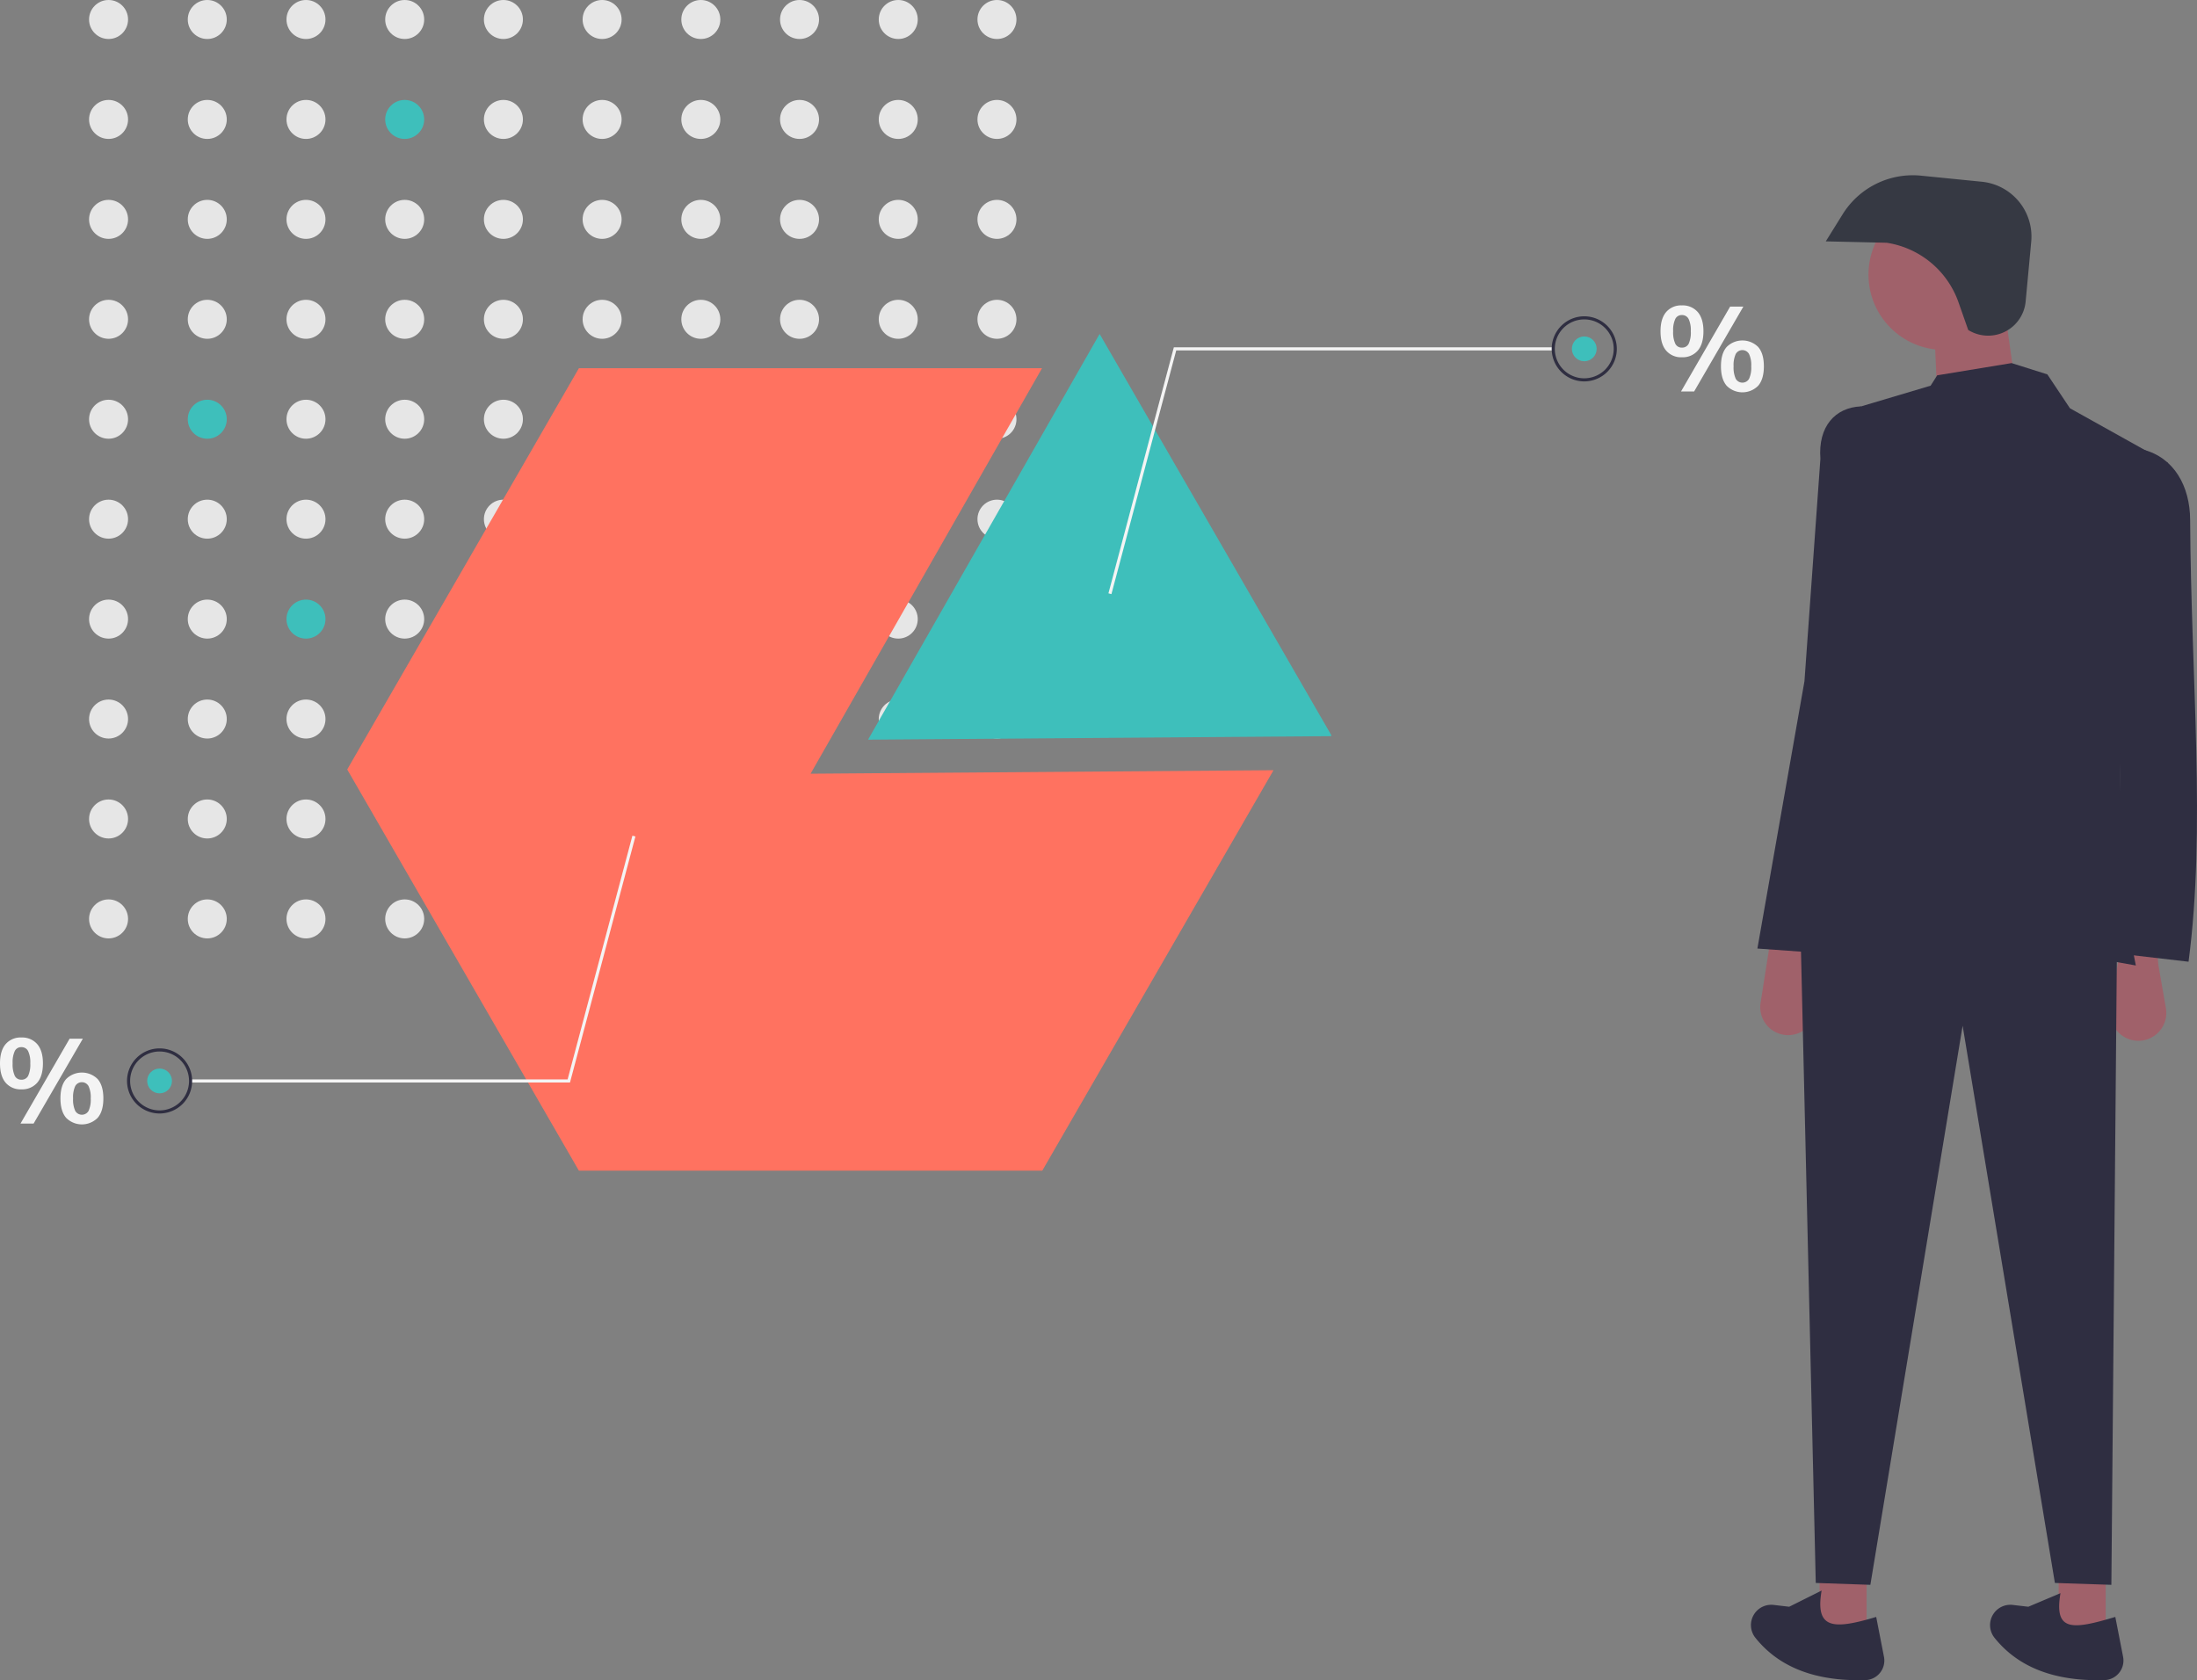 <svg xmlns="http://www.w3.org/2000/svg" width="868.344" height="664.186" viewBox="0 0 868.344 664.186">
  <rect x="0" y="0" width="868.344" height="664.186" fill="#808080" stroke="none"/>
  <g id="undraw_statistic_chart_38b6_1_" data-name="undraw_statistic_chart_38b6 (1)" transform="translate(0 -0.001)">
    <circle id="Ellipse_2" data-name="Ellipse 2" cx="7.707" cy="7.707" r="7.707" transform="translate(35.201 0.001)" fill="#e6e6e6"/>
    <circle id="Ellipse_3" data-name="Ellipse 3" cx="7.707" cy="7.707" r="7.707" transform="translate(74.215 0.001)" fill="#e6e6e6"/>
    <circle id="Ellipse_4" data-name="Ellipse 4" cx="7.707" cy="7.707" r="7.707" transform="translate(113.23 0.001)" fill="#e6e6e6"/>
    <circle id="Ellipse_5" data-name="Ellipse 5" cx="7.707" cy="7.707" r="7.707" transform="translate(152.245 0.001)" fill="#e6e6e6"/>
    <circle id="Ellipse_6" data-name="Ellipse 6" cx="7.707" cy="7.707" r="7.707" transform="translate(191.26 0.001)" fill="#e6e6e6"/>
    <circle id="Ellipse_7" data-name="Ellipse 7" cx="7.707" cy="7.707" r="7.707" transform="translate(230.274 0.001)" fill="#e6e6e6"/>
    <circle id="Ellipse_8" data-name="Ellipse 8" cx="7.707" cy="7.707" r="7.707" transform="translate(269.289 0.001)" fill="#e6e6e6"/>
    <circle id="Ellipse_9" data-name="Ellipse 9" cx="7.707" cy="7.707" r="7.707" transform="translate(308.303 0.001)" fill="#e6e6e6"/>
    <circle id="Ellipse_10" data-name="Ellipse 10" cx="7.707" cy="7.707" r="7.707" transform="translate(347.318 0.001)" fill="#e6e6e6"/>
    <circle id="Ellipse_11" data-name="Ellipse 11" cx="7.707" cy="7.707" r="7.707" transform="translate(386.333 0.001)" fill="#e6e6e6"/>
    <circle id="Ellipse_12" data-name="Ellipse 12" cx="7.707" cy="7.707" r="7.707" transform="translate(35.201 39.505)" fill="#e6e6e6"/>
    <circle id="Ellipse_13" data-name="Ellipse 13" cx="7.707" cy="7.707" r="7.707" transform="translate(74.215 39.505)" fill="#e6e6e6"/>
    <circle id="Ellipse_14" data-name="Ellipse 14" cx="7.707" cy="7.707" r="7.707" transform="translate(113.23 39.505)" fill="#e6e6e6"/>
    <circle id="Ellipse_15" data-name="Ellipse 15" cx="7.707" cy="7.707" r="7.707" transform="translate(152.245 39.505)" fill="#3ebfbb"/>
    <circle id="Ellipse_16" data-name="Ellipse 16" cx="7.707" cy="7.707" r="7.707" transform="translate(191.26 39.505)" fill="#e6e6e6"/>
    <circle id="Ellipse_17" data-name="Ellipse 17" cx="7.707" cy="7.707" r="7.707" transform="translate(230.274 39.505)" fill="#e6e6e6"/>
    <circle id="Ellipse_18" data-name="Ellipse 18" cx="7.707" cy="7.707" r="7.707" transform="translate(269.289 39.505)" fill="#e6e6e6"/>
    <circle id="Ellipse_19" data-name="Ellipse 19" cx="7.707" cy="7.707" r="7.707" transform="translate(308.303 39.505)" fill="#e6e6e6"/>
    <circle id="Ellipse_20" data-name="Ellipse 20" cx="7.707" cy="7.707" r="7.707" transform="translate(347.318 39.505)" fill="#e6e6e6"/>
    <circle id="Ellipse_21" data-name="Ellipse 21" cx="7.707" cy="7.707" r="7.707" transform="translate(386.333 39.505)" fill="#e6e6e6"/>
    <circle id="Ellipse_22" data-name="Ellipse 22" cx="7.707" cy="7.707" r="7.707" transform="translate(35.201 79.01)" fill="#e6e6e6"/>
    <circle id="Ellipse_23" data-name="Ellipse 23" cx="7.707" cy="7.707" r="7.707" transform="translate(74.215 79.01)" fill="#e6e6e6"/>
    <circle id="Ellipse_24" data-name="Ellipse 24" cx="7.707" cy="7.707" r="7.707" transform="translate(113.23 79.01)" fill="#e6e6e6"/>
    <circle id="Ellipse_25" data-name="Ellipse 25" cx="7.707" cy="7.707" r="7.707" transform="translate(152.245 79.01)" fill="#e6e6e6"/>
    <circle id="Ellipse_26" data-name="Ellipse 26" cx="7.707" cy="7.707" r="7.707" transform="translate(191.26 79.01)" fill="#e6e6e6"/>
    <circle id="Ellipse_27" data-name="Ellipse 27" cx="7.707" cy="7.707" r="7.707" transform="translate(230.274 79.01)" fill="#e6e6e6"/>
    <circle id="Ellipse_28" data-name="Ellipse 28" cx="7.707" cy="7.707" r="7.707" transform="translate(269.289 79.01)" fill="#e6e6e6"/>
    <circle id="Ellipse_29" data-name="Ellipse 29" cx="7.707" cy="7.707" r="7.707" transform="translate(308.303 79.01)" fill="#e6e6e6"/>
    <circle id="Ellipse_30" data-name="Ellipse 30" cx="7.707" cy="7.707" r="7.707" transform="translate(347.318 79.01)" fill="#e6e6e6"/>
    <circle id="Ellipse_31" data-name="Ellipse 31" cx="7.707" cy="7.707" r="7.707" transform="translate(386.333 79.01)" fill="#e6e6e6"/>
    <circle id="Ellipse_32" data-name="Ellipse 32" cx="7.707" cy="7.707" r="7.707" transform="translate(35.201 118.514)" fill="#e6e6e6"/>
    <circle id="Ellipse_33" data-name="Ellipse 33" cx="7.707" cy="7.707" r="7.707" transform="translate(74.215 118.514)" fill="#e6e6e6"/>
    <circle id="Ellipse_34" data-name="Ellipse 34" cx="7.707" cy="7.707" r="7.707" transform="translate(113.23 118.514)" fill="#e6e6e6"/>
    <circle id="Ellipse_35" data-name="Ellipse 35" cx="7.707" cy="7.707" r="7.707" transform="translate(152.245 118.514)" fill="#e6e6e6"/>
    <circle id="Ellipse_36" data-name="Ellipse 36" cx="7.707" cy="7.707" r="7.707" transform="translate(191.26 118.514)" fill="#e6e6e6"/>
    <circle id="Ellipse_37" data-name="Ellipse 37" cx="7.707" cy="7.707" r="7.707" transform="translate(230.274 118.514)" fill="#e6e6e6"/>
    <circle id="Ellipse_38" data-name="Ellipse 38" cx="7.707" cy="7.707" r="7.707" transform="translate(269.289 118.514)" fill="#e6e6e6"/>
    <circle id="Ellipse_39" data-name="Ellipse 39" cx="7.707" cy="7.707" r="7.707" transform="translate(308.303 118.514)" fill="#e6e6e6"/>
    <circle id="Ellipse_40" data-name="Ellipse 40" cx="7.707" cy="7.707" r="7.707" transform="translate(347.318 118.514)" fill="#e6e6e6"/>
    <circle id="Ellipse_41" data-name="Ellipse 41" cx="7.707" cy="7.707" r="7.707" transform="translate(386.333 118.514)" fill="#e6e6e6"/>
    <circle id="Ellipse_42" data-name="Ellipse 42" cx="7.707" cy="7.707" r="7.707" transform="translate(35.201 158.019)" fill="#e6e6e6"/>
    <circle id="Ellipse_43" data-name="Ellipse 43" cx="7.707" cy="7.707" r="7.707" transform="translate(74.215 158.019)" fill="#3ebfbb"/>
    <circle id="Ellipse_44" data-name="Ellipse 44" cx="7.707" cy="7.707" r="7.707" transform="translate(113.23 158.019)" fill="#e6e6e6"/>
    <circle id="Ellipse_45" data-name="Ellipse 45" cx="7.707" cy="7.707" r="7.707" transform="translate(152.245 158.019)" fill="#e6e6e6"/>
    <circle id="Ellipse_46" data-name="Ellipse 46" cx="7.707" cy="7.707" r="7.707" transform="translate(191.26 158.019)" fill="#e6e6e6"/>
    <circle id="Ellipse_47" data-name="Ellipse 47" cx="7.707" cy="7.707" r="7.707" transform="translate(230.274 158.019)" fill="#e6e6e6"/>
    <circle id="Ellipse_48" data-name="Ellipse 48" cx="7.707" cy="7.707" r="7.707" transform="translate(269.289 158.019)" fill="#e6e6e6"/>
    <circle id="Ellipse_49" data-name="Ellipse 49" cx="7.707" cy="7.707" r="7.707" transform="translate(308.303 158.019)" fill="#e6e6e6"/>
    <circle id="Ellipse_50" data-name="Ellipse 50" cx="7.707" cy="7.707" r="7.707" transform="translate(347.318 158.019)" fill="#e6e6e6"/>
    <circle id="Ellipse_51" data-name="Ellipse 51" cx="7.707" cy="7.707" r="7.707" transform="translate(386.333 158.019)" fill="#e6e6e6"/>
    <circle id="Ellipse_52" data-name="Ellipse 52" cx="7.707" cy="7.707" r="7.707" transform="translate(35.201 197.523)" fill="#e6e6e6"/>
    <circle id="Ellipse_53" data-name="Ellipse 53" cx="7.707" cy="7.707" r="7.707" transform="translate(74.215 197.523)" fill="#e6e6e6"/>
    <circle id="Ellipse_54" data-name="Ellipse 54" cx="7.707" cy="7.707" r="7.707" transform="translate(113.23 197.523)" fill="#e6e6e6"/>
    <circle id="Ellipse_55" data-name="Ellipse 55" cx="7.707" cy="7.707" r="7.707" transform="translate(152.245 197.523)" fill="#e6e6e6"/>
    <circle id="Ellipse_56" data-name="Ellipse 56" cx="7.707" cy="7.707" r="7.707" transform="translate(191.26 197.523)" fill="#e6e6e6"/>
    <circle id="Ellipse_57" data-name="Ellipse 57" cx="7.707" cy="7.707" r="7.707" transform="translate(230.274 197.523)" fill="#e6e6e6"/>
    <circle id="Ellipse_58" data-name="Ellipse 58" cx="7.707" cy="7.707" r="7.707" transform="translate(269.289 197.523)" fill="#e6e6e6"/>
    <circle id="Ellipse_59" data-name="Ellipse 59" cx="7.707" cy="7.707" r="7.707" transform="translate(308.303 197.523)" fill="#e6e6e6"/>
    <circle id="Ellipse_60" data-name="Ellipse 60" cx="7.707" cy="7.707" r="7.707" transform="translate(347.318 197.523)" fill="#e6e6e6"/>
    <circle id="Ellipse_61" data-name="Ellipse 61" cx="7.707" cy="7.707" r="7.707" transform="translate(386.333 197.523)" fill="#e6e6e6"/>
    <circle id="Ellipse_62" data-name="Ellipse 62" cx="7.707" cy="7.707" r="7.707" transform="translate(35.201 237.027)" fill="#e6e6e6"/>
    <circle id="Ellipse_63" data-name="Ellipse 63" cx="7.707" cy="7.707" r="7.707" transform="translate(74.215 237.027)" fill="#e6e6e6"/>
    <circle id="Ellipse_64" data-name="Ellipse 64" cx="7.707" cy="7.707" r="7.707" transform="translate(113.23 237.027)" fill="#3ebfbb"/>
    <circle id="Ellipse_65" data-name="Ellipse 65" cx="7.707" cy="7.707" r="7.707" transform="translate(152.245 237.027)" fill="#e6e6e6"/>
    <circle id="Ellipse_66" data-name="Ellipse 66" cx="7.707" cy="7.707" r="7.707" transform="translate(191.26 237.027)" fill="#e6e6e6"/>
    <circle id="Ellipse_67" data-name="Ellipse 67" cx="7.707" cy="7.707" r="7.707" transform="translate(230.274 237.027)" fill="#e6e6e6"/>
    <circle id="Ellipse_68" data-name="Ellipse 68" cx="7.707" cy="7.707" r="7.707" transform="translate(269.289 237.027)" fill="#e6e6e6"/>
    <circle id="Ellipse_69" data-name="Ellipse 69" cx="7.707" cy="7.707" r="7.707" transform="translate(308.303 237.027)" fill="#e6e6e6"/>
    <circle id="Ellipse_70" data-name="Ellipse 70" cx="7.707" cy="7.707" r="7.707" transform="translate(347.318 237.027)" fill="#e6e6e6"/>
    <circle id="Ellipse_71" data-name="Ellipse 71" cx="7.707" cy="7.707" r="7.707" transform="translate(386.333 237.027)" fill="#e6e6e6"/>
    <circle id="Ellipse_72" data-name="Ellipse 72" cx="7.707" cy="7.707" r="7.707" transform="translate(35.201 276.532)" fill="#e6e6e6"/>
    <circle id="Ellipse_73" data-name="Ellipse 73" cx="7.707" cy="7.707" r="7.707" transform="translate(74.215 276.532)" fill="#e6e6e6"/>
    <circle id="Ellipse_74" data-name="Ellipse 74" cx="7.707" cy="7.707" r="7.707" transform="translate(113.23 276.532)" fill="#e6e6e6"/>
    <circle id="Ellipse_75" data-name="Ellipse 75" cx="7.707" cy="7.707" r="7.707" transform="translate(152.245 276.532)" fill="#e6e6e6"/>
    <circle id="Ellipse_76" data-name="Ellipse 76" cx="7.707" cy="7.707" r="7.707" transform="translate(191.26 276.532)" fill="#e6e6e6"/>
    <circle id="Ellipse_77" data-name="Ellipse 77" cx="7.707" cy="7.707" r="7.707" transform="translate(230.274 276.532)" fill="#e6e6e6"/>
    <circle id="Ellipse_78" data-name="Ellipse 78" cx="7.707" cy="7.707" r="7.707" transform="translate(269.289 276.532)" fill="#e6e6e6"/>
    <circle id="Ellipse_79" data-name="Ellipse 79" cx="7.707" cy="7.707" r="7.707" transform="translate(308.303 276.532)" fill="#e6e6e6"/>
    <circle id="Ellipse_80" data-name="Ellipse 80" cx="7.707" cy="7.707" r="7.707" transform="translate(347.318 276.532)" fill="#e6e6e6"/>
    <circle id="Ellipse_81" data-name="Ellipse 81" cx="7.707" cy="7.707" r="7.707" transform="translate(386.333 276.532)" fill="#e6e6e6"/>
    <circle id="Ellipse_82" data-name="Ellipse 82" cx="7.707" cy="7.707" r="7.707" transform="translate(35.201 316.036)" fill="#e6e6e6"/>
    <circle id="Ellipse_83" data-name="Ellipse 83" cx="7.707" cy="7.707" r="7.707" transform="translate(74.215 316.036)" fill="#e6e6e6"/>
    <circle id="Ellipse_84" data-name="Ellipse 84" cx="7.707" cy="7.707" r="7.707" transform="translate(113.23 316.036)" fill="#e6e6e6"/>
    <circle id="Ellipse_85" data-name="Ellipse 85" cx="7.707" cy="7.707" r="7.707" transform="translate(152.245 316.036)" fill="#e6e6e6"/>
    <circle id="Ellipse_86" data-name="Ellipse 86" cx="7.707" cy="7.707" r="7.707" transform="translate(191.26 316.036)" fill="#e6e6e6"/>
    <circle id="Ellipse_87" data-name="Ellipse 87" cx="7.707" cy="7.707" r="7.707" transform="translate(230.274 316.036)" fill="#e6e6e6"/>
    <circle id="Ellipse_88" data-name="Ellipse 88" cx="7.707" cy="7.707" r="7.707" transform="translate(269.289 316.036)" fill="#e6e6e6"/>
    <circle id="Ellipse_89" data-name="Ellipse 89" cx="7.707" cy="7.707" r="7.707" transform="translate(308.303 316.036)" fill="#e6e6e6"/>
    <circle id="Ellipse_90" data-name="Ellipse 90" cx="7.707" cy="7.707" r="7.707" transform="translate(347.318 316.036)" fill="#e6e6e6"/>
    <circle id="Ellipse_91" data-name="Ellipse 91" cx="7.707" cy="7.707" r="7.707" transform="translate(386.333 316.036)" fill="#e6e6e6"/>
    <circle id="Ellipse_92" data-name="Ellipse 92" cx="7.707" cy="7.707" r="7.707" transform="translate(35.201 355.54)" fill="#e6e6e6"/>
    <circle id="Ellipse_93" data-name="Ellipse 93" cx="7.707" cy="7.707" r="7.707" transform="translate(74.215 355.54)" fill="#e6e6e6"/>
    <circle id="Ellipse_94" data-name="Ellipse 94" cx="7.707" cy="7.707" r="7.707" transform="translate(113.23 355.54)" fill="#e6e6e6"/>
    <circle id="Ellipse_95" data-name="Ellipse 95" cx="7.707" cy="7.707" r="7.707" transform="translate(152.245 355.54)" fill="#e6e6e6"/>
    <circle id="Ellipse_96" data-name="Ellipse 96" cx="7.707" cy="7.707" r="7.707" transform="translate(191.26 355.54)" fill="#e6e6e6"/>
    <circle id="Ellipse_97" data-name="Ellipse 97" cx="7.707" cy="7.707" r="7.707" transform="translate(230.274 355.54)" fill="#e6e6e6"/>
    <circle id="Ellipse_98" data-name="Ellipse 98" cx="7.707" cy="7.707" r="7.707" transform="translate(269.289 355.54)" fill="#e6e6e6"/>
    <circle id="Ellipse_99" data-name="Ellipse 99" cx="7.707" cy="7.707" r="7.707" transform="translate(308.303 355.54)" fill="#e6e6e6"/>
    <circle id="Ellipse_100" data-name="Ellipse 100" cx="7.707" cy="7.707" r="7.707" transform="translate(347.318 355.54)" fill="#e6e6e6"/>
    <circle id="Ellipse_101" data-name="Ellipse 101" cx="7.707" cy="7.707" r="7.707" transform="translate(386.333 355.54)" fill="#e6e6e6"/>
    <path id="Path_4" data-name="Path 4" d="M320.375,305.854l91.474-160.289H228.8L137.232,304.171,228.8,462.778H411.946l91.4-158.31Z" fill="#ff7260"/>
    <path id="Path_5" data-name="Path 5" d="M526.065,291.005l.171-.3L434.665,132.1h-.1L343.093,292.391Z" fill="#3ebfbb"/>
    <path id="Path_6" data-name="Path 6" d="M815.777,256.517q-2.238-2.615-2.238-7.657,0-4.994,2.238-7.61a7.721,7.721,0,0,1,6.2-2.615,7.85,7.85,0,0,1,6.268,2.615q2.261,2.615,2.261,7.61,0,5.042-2.261,7.657a7.849,7.849,0,0,1-6.268,2.615,7.72,7.72,0,0,1-6.2-2.615Zm8.883-2.709a10.659,10.659,0,0,0,.848-4.947,10.29,10.29,0,0,0-.873-4.877,2.865,2.865,0,0,0-2.662-1.531,2.776,2.776,0,0,0-2.591,1.531,10.536,10.536,0,0,0-.849,4.877,10.665,10.665,0,0,0,.849,4.924,2.774,2.774,0,0,0,2.591,1.532,2.861,2.861,0,0,0,2.687-1.508Zm-3.016,18.848,19.412-33.549h5.23l-19.461,33.549Zm18.023-2.285q-2.239-2.615-2.238-7.7,0-4.994,2.238-7.586a8.817,8.817,0,0,1,12.486,0q2.237,2.592,2.238,7.634t-2.238,7.657a8.76,8.76,0,0,1-12.487,0Zm8.881-2.733a10.668,10.668,0,0,0,.849-4.924,10.3,10.3,0,0,0-.872-4.877,3.019,3.019,0,0,0-5.254,0,10.547,10.547,0,0,0-.848,4.877,10.68,10.68,0,0,0,.848,4.924,3.039,3.039,0,0,0,5.277,0Z" transform="translate(-157.236 -117.907)" fill="#f4f4f4"/>
    <path id="Path_7" data-name="Path 7" d="M159.474,545.915q-2.238-2.615-2.238-7.657,0-4.994,2.238-7.61a7.721,7.721,0,0,1,6.2-2.615,7.85,7.85,0,0,1,6.268,2.615q2.26,2.615,2.261,7.61,0,5.042-2.261,7.657a7.849,7.849,0,0,1-6.268,2.615,7.72,7.72,0,0,1-6.2-2.615Zm8.883-2.709a10.66,10.66,0,0,0,.848-4.947,10.29,10.29,0,0,0-.873-4.877,2.866,2.866,0,0,0-2.662-1.531,2.776,2.776,0,0,0-2.591,1.531,10.537,10.537,0,0,0-.849,4.877,10.665,10.665,0,0,0,.849,4.924,2.775,2.775,0,0,0,2.591,1.532,2.861,2.861,0,0,0,2.687-1.508Zm-3.016,18.848L184.753,528.5h5.23l-19.46,33.549Zm18.023-2.285q-2.24-2.615-2.238-7.7,0-4.994,2.238-7.586a8.817,8.817,0,0,1,12.487,0q2.237,2.592,2.238,7.634t-2.238,7.657a8.76,8.76,0,0,1-12.487,0Zm8.881-2.733a10.668,10.668,0,0,0,.849-4.924,10.3,10.3,0,0,0-.872-4.877,3.019,3.019,0,0,0-5.254,0,10.545,10.545,0,0,0-.848,4.877,10.681,10.681,0,0,0,.848,4.924,3.039,3.039,0,0,0,5.277,0Z" transform="translate(-157.236 -117.907)" fill="#f4f4f4"/>
    <path id="Path_8" data-name="Path 8" d="M439.283,234.863l-1.185-.315,25.854-97.257H613.913v1.226H464.894Z" fill="#f4f4f4"/>
    <path id="Path_9" data-name="Path 9" d="M783.4,268.677a12.866,12.866,0,1,1,12.866-12.866A12.866,12.866,0,0,1,783.4,268.677Zm0-24.507a11.641,11.641,0,1,0,11.641,11.641A11.641,11.641,0,0,0,783.4,244.17Z" transform="translate(-157.236 -117.907)" fill="#2f2e41"/>
    <circle id="Ellipse_102" data-name="Ellipse 102" cx="4.901" cy="4.901" r="4.901" transform="translate(621.265 133.003)" fill="#3ebfbb"/>
    <path id="Path_10" data-name="Path 10" d="M249.956,330.343l1.185.315-25.854,97.256H75.326v-1.225H224.345Z" fill="#f4f4f4"/>
    <path id="Path_11" data-name="Path 11" d="M220.309,532.342a12.866,12.866,0,1,1-12.866,12.866,12.866,12.866,0,0,1,12.866-12.866Zm0,24.507a11.641,11.641,0,1,0-11.641-11.641,11.641,11.641,0,0,0,11.641,11.641Z" transform="translate(-157.236 -117.907)" fill="#2f2e41"/>
    <circle id="Ellipse_103" data-name="Ellipse 103" cx="4.901" cy="4.901" r="4.901" transform="translate(58.171 422.401)" fill="#3ebfbb"/>
    <rect id="Rectangle_17" data-name="Rectangle 17" width="18.604" height="25.301" transform="translate(719.152 621.28)" fill="#a0616a"/>
    <rect id="Rectangle_18" data-name="Rectangle 18" width="18.604" height="25.301" transform="translate(813.66 621.28)" fill="#a0616a"/>
    <path id="Path_12" data-name="Path 12" d="M1002.41,529.334h0a11.039,11.039,0,0,1-10.906-12.75l3.047-19.425.906-5.777H1009.6l.744,8.186,2.944,16.824a11.039,11.039,0,0,1-10.874,12.943Z" transform="translate(-157.236 -117.907)" fill="#a0616a"/>
    <path id="Path_13" data-name="Path 13" d="M863.993,527.1h0a11.04,11.04,0,0,1-10.906-12.75l3.047-19.425.906-5.777h14.139l.744,8.186,2.944,16.824A11.04,11.04,0,0,1,863.993,527.1Z" transform="translate(-157.236 -117.907)" fill="#a0616a"/>
    <path id="Path_14" data-name="Path 14" d="M834.5,626.489l-22.324-.744-36.464-220.27L739.244,626.489l-21.58-.744-5.953-254.5H836.729Z" fill="#2f2e41"/>
    <path id="Path_15" data-name="Path 15" d="M894.526,782.054c-18.941.548-33.768-4.573-43.49-16.728a8.03,8.03,0,0,1-.608-9.143h0a8.028,8.028,0,0,1,7.816-3.843l6.155.719,12.817-6.4c-2.622,15.247,4.51,15.534,21.569,10.423l3.073,15.751a7.735,7.735,0,0,1-7.333,9.225Z" transform="translate(-157.236 -117.907)" fill="#2f2e41"/>
    <path id="Path_16" data-name="Path 16" d="M989.034,782.054c-18.941.548-33.768-4.573-43.49-16.728a8.03,8.03,0,0,1-.608-9.143h0a8.028,8.028,0,0,1,7.816-3.843l6.155.719,12.721-5.367c-2.622,15.247,4.606,14.5,21.665,9.386l3.073,15.751a7.735,7.735,0,0,1-7.333,9.225Z" transform="translate(-157.236 -117.907)" fill="#2f2e41"/>
    <circle id="Ellipse_104" data-name="Ellipse 104" cx="29.766" cy="29.766" r="29.766" transform="translate(738.501 78.79)" fill="#a0616a"/>
    <path id="Path_17" data-name="Path 17" d="M798.033,162.88l-32,1.488-1.488-33.487,27.534-10.418Z" fill="#a0616a"/>
    <path id="Path_18" data-name="Path 18" d="M1001.41,499.568c-43.636-8.257-93.35-11.215-126.507,0l10.418-218.782L920.3,270.368l2.6-4.093,29.394-4.837,14.139,4.465,8.93,13.395,38.7,21.581C995.009,374.562,989.367,441.508,1001.41,499.568Z" transform="translate(-157.236 -117.907)" fill="#2f2e41"/>
    <path id="Path_19" data-name="Path 19" d="M1022.24,498.08l-32-3.721c6.67-32.5,3.942-74.766,5.581-117.205,1.04-26.915,6.622-51.411,8.558-81.485h0c12.136,3.164,18.419,14.433,18.491,27.713C1023.22,386.369,1029.17,445.387,1022.24,498.08Z" transform="translate(-157.236 -117.907)" fill="#2f2e41"/>
    <path id="Path_20" data-name="Path 20" d="M883.086,495.1l-31.255-2.232,18.6-105.67,6.3-87.934c-.98-12.824,5.874-20.275,16.026-20.713h0c22.177,26.262,24.748,62.454,17.86,103.438Z" transform="translate(-157.236 -117.907)" fill="#2f2e41"/>
    <path id="Path_21" data-name="Path 21" d="M935.157,248.348l-3.839-10.928a35.842,35.842,0,0,0-28.4-23.551h0l-24.057-.552,6.68-10.734a32.64,32.64,0,0,1,30.95-15.234l24.043,2.4A21.779,21.779,0,0,1,960.06,213.44l-2.205,23.646a14.893,14.893,0,0,1-22.7,11.262Z" transform="translate(-157.236 -117.907)" fill="#363943"/>
  </g>
</svg>
